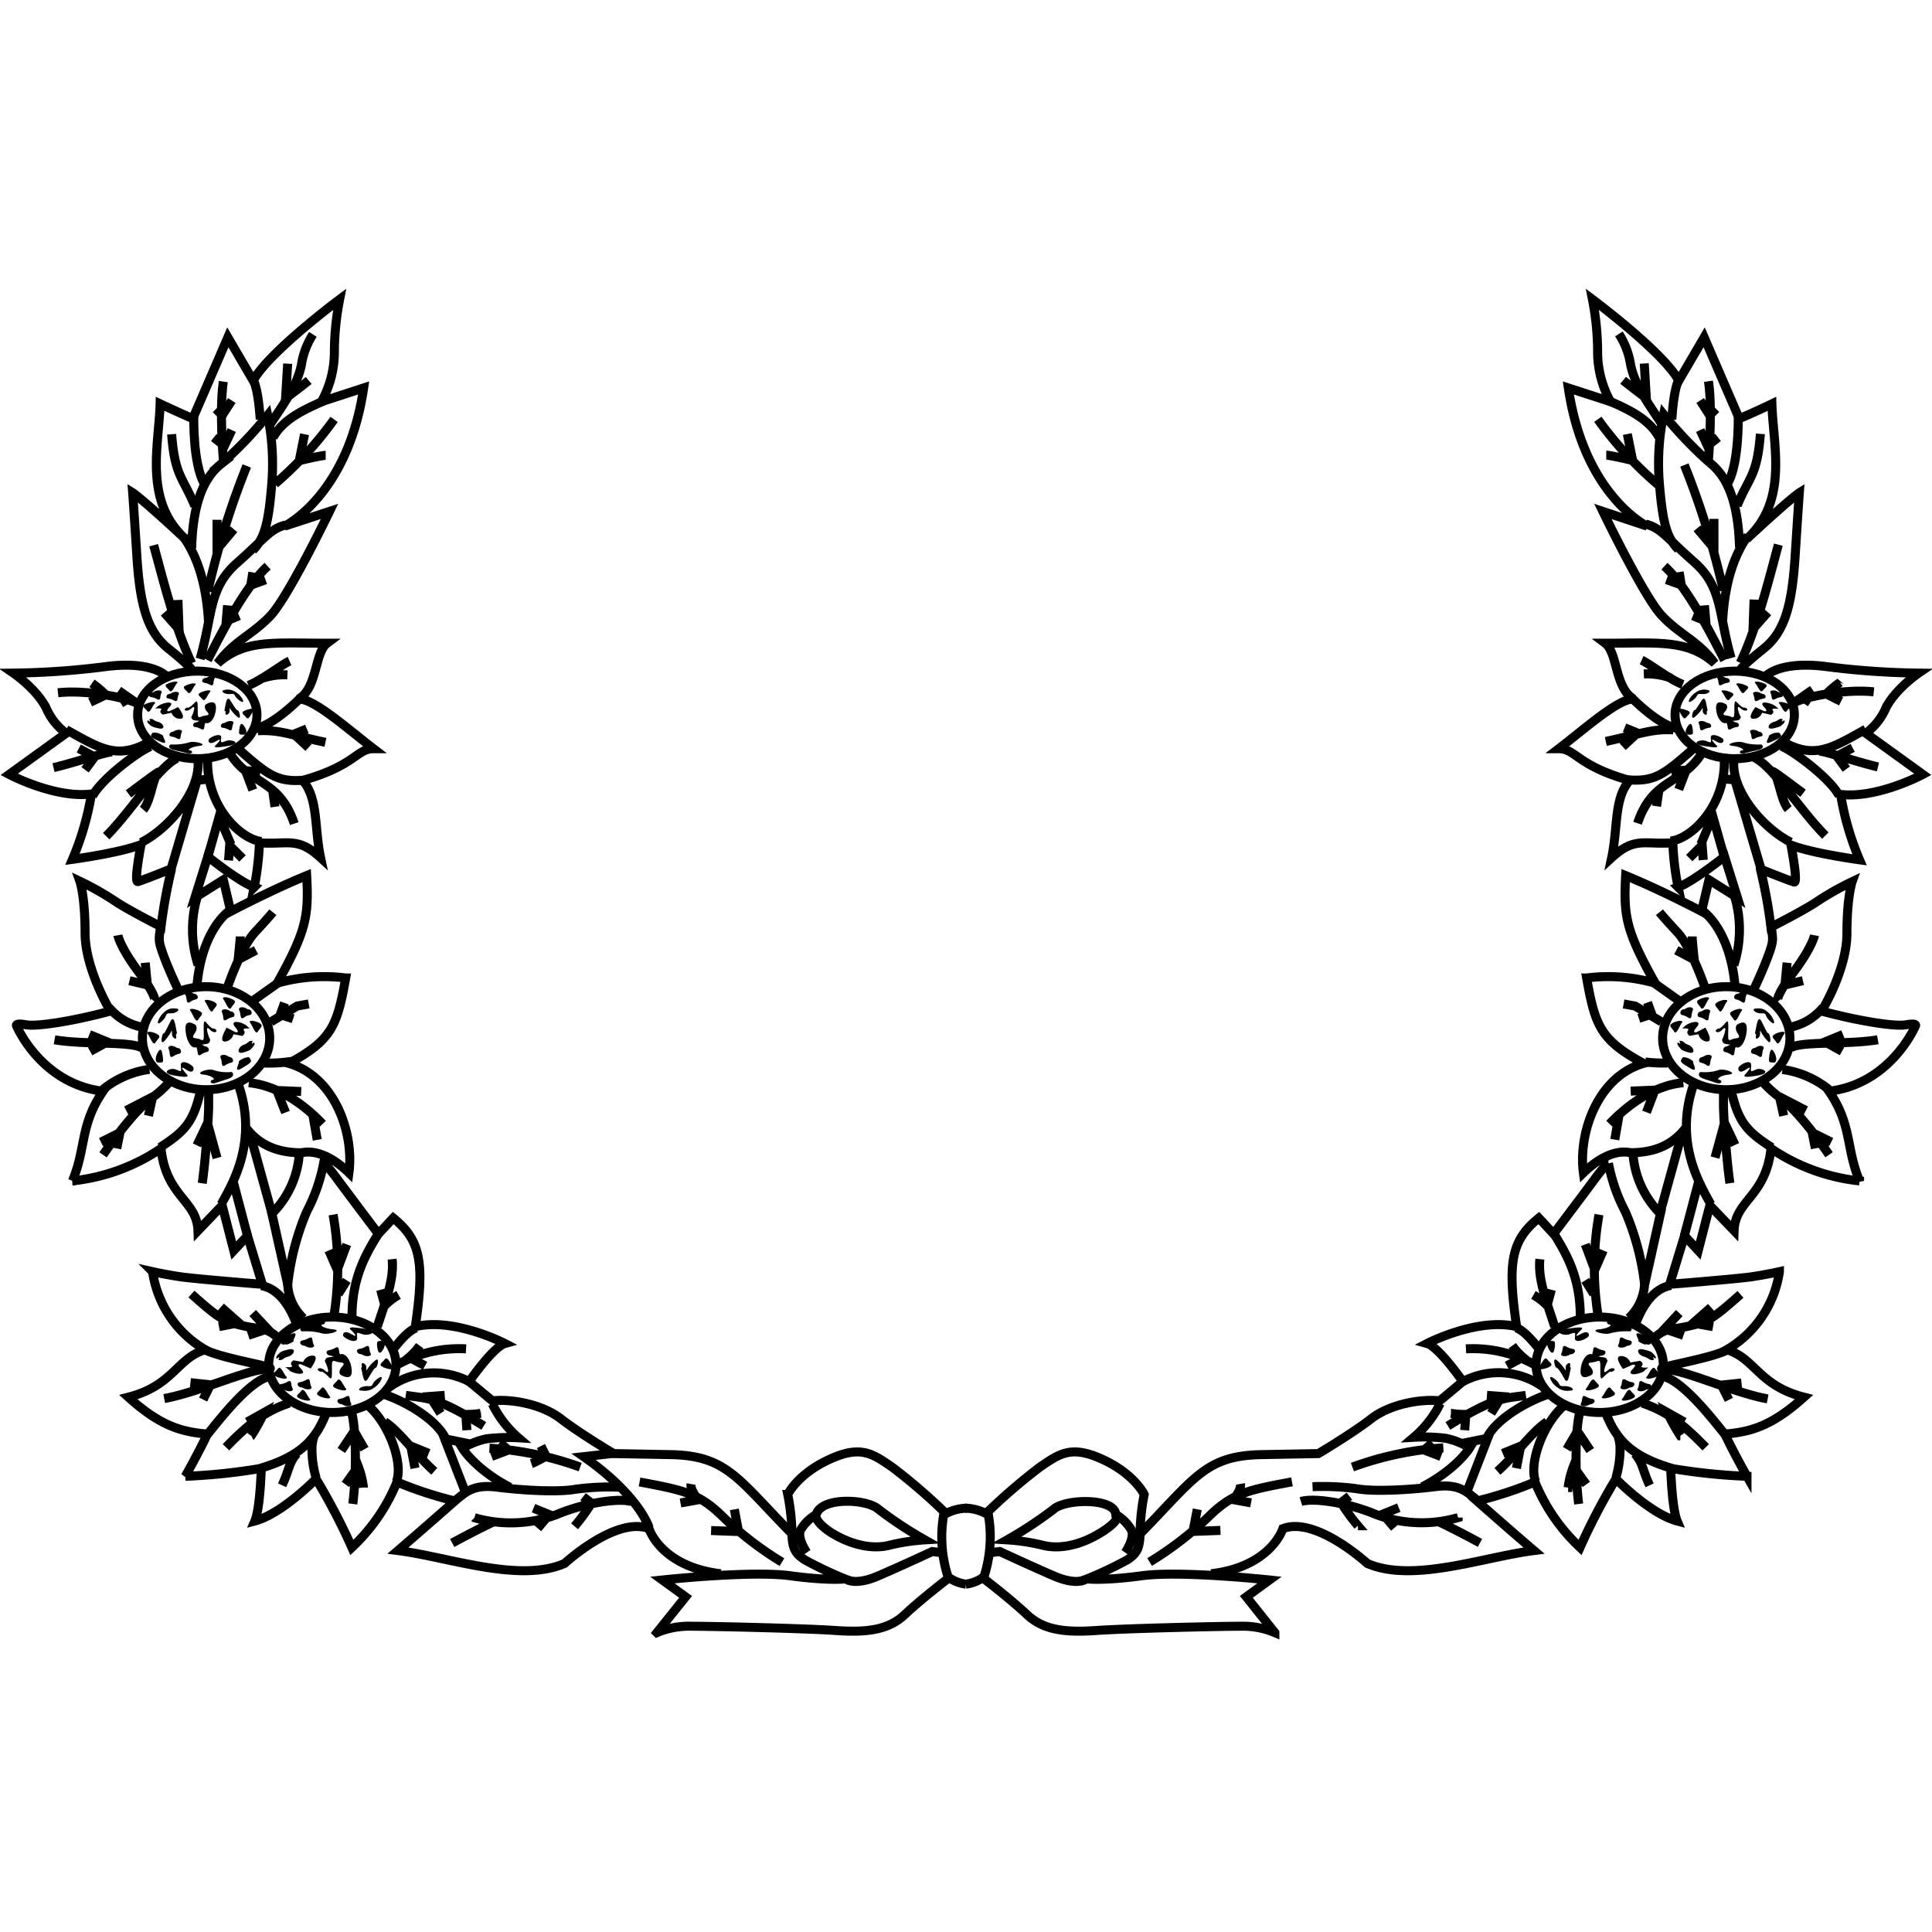 <svg xmlns="http://www.w3.org/2000/svg" width="300" height="300"><path d="M30.64 104.21c5.12 0 9.26 3 9.26 6.79s-4.14 6.81-9.26 6.81-9.27-3-9.27-6.81 4.14-6.79 9.27-6.79z" fill="none" stroke="#000" stroke-width="1.4"/><path d="M24.61 109.6c.94-.61 2.63-.78 1.75.14s0 .67 0 .67l1.31-.61s1.42 1.81.32 1.81a1.39 1.39 0 01-1.36-.93l-1.36.28s-.6-.33-.27-.71-.93-.23-.93-.23l.54-.42M26.54 107.68c.49-.38 1.48-.33 1.2.17s0 1.3-.71.92-1-.22-1.14-.44.05-.54.44-.59M32.11 105.23c.49-.39 1.47-.33 1.2.15s0 1.32-.71.94-1-.22-1.15-.45.06-.55.44-.6M23.86 107.46c.5-.39 1.48-.33 1.2.16s0 1.31-.7.93-1-.22-1.15-.43.05-.55.44-.6M35 112.21c.49-.38 1.48-.33 1.21.17s0 1.31-.72.92-1-.21-1.14-.42 0-.56.44-.61M30.69 112.1c.5-.38 1.48-.33 1.2.17s0 1.3-.7.92-1-.22-1.15-.44.05-.54.43-.59M27 113.57c.5-.38 1.49-.33 1.21.17s0 1.31-.71.93-1-.23-1.14-.43.05-.55.43-.61M28.89 106.43c1-.44 1.75-.39 1.42-.06s-.77 1.64-1.15 1.15-1-.77-.27-1.09M31.19 107.52c1-.45 1.74-.39 1.41-.06s-.76 1.64-1.15 1.14-1-.75-.26-1.08M38 110.35c1-.42 1.74-.38 1.41-.06s-.76 1.65-1.15 1.15-1-.76-.26-1.09M26.05 106.15c1-.43 1.75-.38 1.42-.05s-.76 1.63-1.14 1.14-1-.76-.28-1.09M22.6 109.32c1-.43 1.75-.39 1.41-.06s-.76 1.64-1.14 1.15-1-.76-.27-1.09"/><path d="M29.32 109.87c1-.55 1.32-1.69 1.37-.27s-.11 2 .54 1.69 1.58-.06.93-.77-.21-1.14-.21-1.14 1.58-1 1.58.49-.93 2.78-1.69 2.34-1.75-.17-2-.55-.11-.26.11-.86.43-1.42-.27-.77-1.48.16-.61-.16M23.43 111.62c.43 0 .33.26 1.15.48s1.25 1.26.05 1-1.15-.39-1.48-.65-.43-.77 0-.49-.16-.38.16-.32M26.59 115.6a8.25 8.25 0 002.79-.33c.87-.28 3.05.37 1.58.55s-1.91.7-1.47.7.64.71-.6.39-1-.22-2-.49-.55-.82-.34-.82M32.44 114.77c.55-.53 2-1 1.91-.2s-.11.81.76.48 2.57.39.38.77-2.34.21-2-.11 1.25-1.32.05-.61-1.26-.16-1.09-.31M34.84 110.29c.22-.86.33-2.44.93-1.52s.92 1.52 1.14 1.52.65 1.59 0 1.06a5.71 5.71 0 01-1.15-1.27c-.32-.38.17.49-.38.82s-.33-.38-.33-.38M34.9 107.13a2.21 2.21 0 011.85.44c.87.54 1.53 2 .44 1.2s-.44-1.09-1.42-1-1.59-.49-1-.6M37.13 113.52c.09-.86.22-1.48.71-.87s.6 1.43 0 1.43-.76 0-.71-.56M24.41 113.79c.65.23 1 .43.93.56s.93 1.42-.33.87-1.69-.78-1.53-1.1.22-.43.72-.33"/><path d="M51.6 204.51c5.46 0 9.89 3.31 9.89 7.41s-4.43 7.41-9.89 7.41-9.88-3.32-9.88-7.41 4.42-7.41 9.88-7.41z" fill="none" stroke="#000" stroke-width="1.4"/><path d="M44.88 212.8c1 .65 2.89.81 1.91-.2s0-.73 0-.73l1.45.63s1.52-2 .32-2a1.55 1.55 0 00-1.48 1l-1.49-.27s-.66.36-.29.78-1 .26-1 .26l.61.46M47 215.48c.55.4 1.63.33 1.32-.2s0-1.45-.8-1-1.07.26-1.25.49.07.61.49.66M53.18 218.09c.55.41 1.63.33 1.32-.21s0-1.44-.8-1-1.07.26-1.25.49.07.61.49.66M44.11 215.77c.54.42 1.62.33 1.31-.2s0-1.45-.8-1-1.07.26-1.25.5.07.6.5.65M56.22 210.32c.55.42 1.63.33 1.32-.2s0-1.45-.8-1-1.07.24-1.25.49.07.61.49.66M51.5 210.52c.54.41 1.62.34 1.31-.2s0-1.44-.8-1-1.07.27-1.25.51.07.61.5.67M47.4 209c.54.41 1.62.33 1.31-.21s0-1.44-.79-1-1.08.26-1.25.51.07.59.49.65M49.63 216.82c1.12.45 1.92.39 1.56 0s-.87-1.8-1.28-1.25-1.13.87-.28 1.21M52.12 215.57c1.13.47 1.92.4 1.56 0s-.87-1.79-1.28-1.24-1.12.87-.28 1.22M59.49 212.3c1.12.47 1.92.39 1.56 0s-.88-1.79-1.29-1.24-1.12.86-.27 1.2M46.53 217.18c1.12.45 1.91.38 1.55 0s-.87-1.79-1.28-1.24-1.12.87-.27 1.21M42.89 213.76c1.12.46 1.93.39 1.56 0s-.87-1.79-1.28-1.24-1.12.87-.28 1.21"/><path d="M50.05 213c1.08.58 1.46 1.85 1.49.28s-.15-2.18.57-1.89 1.73 0 1 .83-.22 1.26-.22 1.26 1.76 1.11 1.73-.56-1.07-3.06-1.9-2.56-1.91.22-2.14.65-.12.3.13.95.5 1.55-.28.84-1.62-.14-.65.2M43.54 211.2c.48-.07.36-.3 1.25-.56s1.35-1.4 0-1.09-1.25.45-1.6.76-.46.85 0 .53-.17.43.19.36M46.94 206.74a9.1 9.1 0 013.06.31c1 .28 3.35-.47 1.72-.63s-2.11-.74-1.63-.75.71-.8-.66-.41-1.13.25-2.15.57-.58.92-.34.91M53.36 207.53c.61.6 2.17 1.11 2.1.2s-.14-.89.83-.55 2.8-.47.39-.84-2.57-.21-2.21.15 1.4 1.42.07.66-1.37.21-1.19.38M56.08 212.43c.26 1 .4 2.72 1.05 1.66s1-1.7 1.22-1.7.68-1.77-.07-1.15a6.05 6.05 0 00-1.28 1.41c-.35.44.17-.54-.44-.9s-.35.45-.35.45M56.2 215.93a2.49 2.49 0 002-.52c.94-.62 1.63-2.2.45-1.34s-.45 1.21-1.53 1.17-1.73.57-1.13.69M58.53 208.83c.11.94.27 1.63.8.95s.62-1.58 0-1.57-.84 0-.77.62M44.58 208.78c.72-.27 1.13-.5 1-.62s1-1.58-.38-1-1.84.88-1.65 1.23.24.47.78.35"/><path d="M32 153.21c5.46 0 9.88 3.59 9.88 8s-4.42 8-9.88 8-9.89-3.6-9.89-8 4.38-8 9.89-8z" fill="none" stroke="#000" stroke-width="1.4"/><path d="M38.27 159.23c-1-.69-2.65-.84-1.75.25s0 .78 0 .78l-1.33-.69s-1.35 2.19-.27 2.16a1.46 1.46 0 001.33-1.14l1.38.27s.59-.39.25-.85.92-.29.92-.29l-.56-.49M35.69 157c-.51-.44-1.49-.34-1.2.24s0 1.55.74 1.07 1-.27 1.14-.55-.08-.65-.46-.7M30 154.26c-.51-.45-1.49-.35-1.2.23s.05 1.56.74 1.08 1-.3 1.13-.56-.07-.65-.46-.7M38.36 156.68c-.51-.44-1.49-.34-1.2.23s.05 1.56.74 1.08 1-.28 1.14-.55a.53.53 0 00-.46-.71M27.39 162.67c-.51-.42-1.49-.35-1.2.23s0 1.58.75 1.1 1-.29 1.13-.55a.52.52 0 00-.46-.71M31.7 162.42c-.51-.44-1.49-.36-1.2.22s.05 1.58.74 1.1 1-.29 1.14-.56-.08-.64-.46-.7M35.46 164.06c-.5-.42-1.48-.34-1.19.24s0 1.57.74 1.09 1-.29 1.13-.55-.07-.65-.46-.71M33.3 155.59c-1-.48-1.76-.39-1.42 0s.82 1.95 1.18 1.34 1-.94.24-1.31M31 157c-1-.5-1.76-.41-1.42 0s.82 1.93 1.19 1.34 1-1 .23-1.31M24.38 160.55c-1-.48-1.76-.4-1.43 0s.83 1.95 1.19 1.34 1-.94.24-1.31M36.12 155.18c-1-.49-1.75-.4-1.42 0s.83 1.92 1.19 1.31 1-.93.23-1.3M40.28 158.84c-1-.48-1.76-.39-1.42 0s.82 1.95 1.18 1.34 1-.93.24-1.31"/><path d="M33 159.71c-1-.62-1.36-2-1.37-.29s.17 2.34-.49 2-1.59 0-.95-.89.18-1.37.18-1.37-1.63-1.19-1.57.63 1 3.3 1.78 2.75 1.73-.24 1.94-.71.1-.31-.14-1-.48-1.68.24-.92 1.48.15.6-.21M38.94 161.63c-.43.06-.32.33-1.13.62s-1.21 1.52 0 1.17 1.13-.5 1.45-.84.41-.91 0-.59.15-.45-.17-.38M35.91 166.46a6.87 6.87 0 01-2.79-.31c-.88-.3-3 .55-1.56.71s1.93.78 1.49.8-.62.87.62.44 1-.3 1.94-.65.52-1 .3-1M30 165.68c-.56-.65-2-1.19-1.92-.21s.15 1-.74.61-2.55.52-.36.91 2.36.2 2-.19-1.3-1.53-.08-.71 1.25-.22 1.08-.41M27.48 160.4c-.24-1.05-.41-2.92-1-1.81s-.87 1.87-1.09 1.87-.6 1.89.09 1.23a6.84 6.84 0 001.11-1.52c.31-.48-.15.59.41 1s.31-.46.31-.46M27.32 156.62a2 2 0 00-1.84.57c-.85.68-1.46 2.38-.4 1.44s.4-1.31 1.39-1.28 1.56-.63 1-.74M25.3 164.31c-.1-1-.26-1.76-.73-1S24 165 24.62 165s.76 0 .68-.66M38 164.26c-.65.27-1 .55-.91.67s-.87 1.73.36 1 1.67-1 1.49-1.35-.23-.52-.72-.36"/><path d="M269.36 104.21c-5.11 0-9.26 3-9.26 6.79s4.15 6.81 9.26 6.81 9.27-3 9.27-6.81-4.14-6.79-9.27-6.79z" fill="none" stroke="#000" stroke-width="1.4"/><path d="M275.64 109.6c-.94-.61-2.63-.78-1.75.14s0 .67 0 .67l-1.31-.61s-1.42 1.81-.32 1.81a1.39 1.39 0 001.36-.93l1.38.32s.6-.33.27-.71.93-.23.93-.23l-.54-.42M273.46 107.68c-.49-.38-1.47-.33-1.2.17s0 1.3.71.92 1-.22 1.15-.44-.06-.54-.44-.59M267.89 105.23c-.49-.39-1.47-.33-1.2.15s0 1.32.71.94 1-.22 1.15-.45-.06-.55-.44-.6M276.14 107.46c-.49-.39-1.48-.33-1.2.16s0 1.31.71.93 1-.22 1.14-.43-.05-.55-.44-.6M265 112.21c-.49-.38-1.48-.33-1.2.17s0 1.31.71.92 1-.21 1.15-.42-.06-.56-.44-.61M269.32 112.1c-.5-.38-1.48-.33-1.21.17s0 1.3.71.92 1-.22 1.15-.44-.05-.54-.43-.59M273 113.57c-.5-.38-1.48-.33-1.2.17s0 1.31.7.93 1-.23 1.15-.43-.06-.55-.43-.61M271.11 106.43c-1-.44-1.75-.39-1.41-.06s.76 1.64 1.14 1.15 1-.77.27-1.09M268.82 107.52c-1-.45-1.75-.39-1.42-.06s.77 1.64 1.15 1.14 1-.75.27-1.08M262.05 110.35c-1-.42-1.75-.38-1.42-.06s.76 1.65 1.15 1.15 1-.76.27-1.09M274 106.15c-1-.43-1.75-.38-1.43-.05s.77 1.63 1.15 1.14 1-.76.28-1.09M277.72 109.32c-1-.43-1.75-.39-1.43-.06s.77 1.64 1.15 1.15 1-.76.28-1.09"/><path d="M270.68 109.87c-1-.55-1.32-1.69-1.36-.27s.1 2-.55 1.69-1.58-.06-.93-.77.21-1.14.21-1.14-1.58-1-1.58.49.93 2.78 1.7 2.34 1.74-.17 2-.55.11-.26-.11-.86-.44-1.42.27-.77 1.48.16.61-.16M276.57 111.62c-.43 0-.32.26-1.14.48s-1.26 1.26-.06 1 1.15-.39 1.48-.65.43-.77 0-.49.17-.38-.16-.32M273.41 115.6a8.25 8.25 0 01-2.79-.33c-.87-.28-3.05.37-1.58.55s1.91.7 1.47.7-.64.71.6.39 1-.22 2-.49.54-.82.33-.82M267.57 114.77c-.56-.53-2-1-1.92-.2s.11.81-.76.48-2.56.39-.38.77 2.34.21 2-.11-1.25-1.32-.06-.61 1.26-.16 1.1-.31M265.16 110.29c-.22-.86-.32-2.44-.93-1.52s-.92 1.52-1.14 1.52-.66 1.59.05 1.06a5.71 5.71 0 001.15-1.27c.33-.38-.17.49.38.82s.33-.38.33-.38M265.1 107.13a2.21 2.21 0 00-1.85.44c-.87.54-1.53 2-.44 1.2s.44-1.09 1.42-1 1.59-.49 1-.6M262.87 113.52c-.08-.86-.22-1.48-.71-.87s-.6 1.43 0 1.43.77 0 .71-.56M275.59 113.79c-.65.23-1 .43-.93.56s-.92 1.42.33.87 1.7-.78 1.53-1.1-.22-.43-.71-.33"/><path d="M248.4 204.51c-5.46 0-9.88 3.31-9.88 7.41s4.42 7.41 9.88 7.41 9.88-3.32 9.88-7.41-4.42-7.41-9.88-7.41z" fill="none" stroke="#000" stroke-width="1.4"/><path d="M255.37 212.87c-1 .65-2.89.8-1.91-.21s0-.72 0-.72l-1.45.63s-1.52-2-.32-2a1.53 1.53 0 011.47 1l1.51-.27s.65.37.28.78 1 .26 1 .26l-.6.47M253 215.48c-.55.4-1.62.33-1.32-.2s0-1.45.8-1 1.07.26 1.25.49-.07.61-.49.66M246.82 218.09c-.55.41-1.63.33-1.32-.21s0-1.44.8-1 1.07.26 1.25.49-.07.61-.49.66M255.63 215.77c-.55.42-1.63.33-1.31-.2s0-1.45.79-1 1.07.26 1.24.5-.07.6-.48.65M243.78 210.32c-.55.42-1.62.33-1.32-.2s0-1.45.8-1 1.08.24 1.25.49-.07.61-.49.66M248.51 210.52c-.55.41-1.62.34-1.31-.2s0-1.44.79-1 1.07.27 1.25.51-.07.61-.49.67M252.61 209c-.55.41-1.63.33-1.31-.21s0-1.44.79-1 1.07.26 1.24.51-.07.59-.48.65M250.37 216.82c-1.12.45-1.92.39-1.55 0s.87-1.8 1.28-1.25 1.12.87.27 1.21M247.88 215.57c-1.12.47-1.93.4-1.56 0s.87-1.79 1.28-1.24 1.13.87.28 1.22M240.51 212.3c-1.12.47-1.92.39-1.55 0s.87-1.79 1.28-1.24 1.12.86.27 1.2M253.48 217.18c-1.12.45-1.92.38-1.56 0s.87-1.79 1.28-1.24 1.12.87.28 1.21M257.27 213.76c-1.13.46-1.92.39-1.56 0s.87-1.79 1.28-1.24 1.12.87.28 1.21"/><path d="M250 213c-1.08.58-1.46 1.85-1.5.28s.16-2.18-.56-1.89-1.74 0-1 .83.22 1.26.22 1.26-1.76 1.11-1.73-.56 1.07-3.06 1.9-2.56 1.92.22 2.15.65.11.3-.14.95-.5 1.55.29.84 1.61-.14.65.2M256.46 211.2c-.48-.07-.35-.3-1.25-.56s-1.35-1.4 0-1.09 1.25.45 1.6.76.46.85.05.53.17.43-.19.36M253.07 206.74a9.16 9.16 0 00-3.07.31c-.95.28-3.34-.47-1.72-.63s2.11-.74 1.63-.75-.7-.8.67-.41 1.12.25 2.14.57.59.92.35.91M246.65 207.53c-.62.6-2.18 1.11-2.1.2s.13-.89-.84-.55-2.8-.47-.4-.84 2.58-.21 2.22.15-1.41 1.42-.08.66 1.37.21 1.2.38M243.92 212.43c-.25 1-.4 2.72-1 1.66s-1-1.7-1.23-1.7-.69-1.77.08-1.15a6 6 0 011.23 1.41c.35.44-.17-.54.43-.9s.35.45.35.45M243.8 215.93a2.46 2.46 0 01-2-.52c-.95-.62-1.64-2.2-.46-1.34s.46 1.21 1.54 1.17 1.73.57 1.12.69M241.47 208.83c-.1.94-.27 1.63-.79.95s-.63-1.58 0-1.57.83 0 .76.62M255.42 208.78c-.71-.27-1.13-.5-1-.62s-1-1.58.38-1 1.84.88 1.65 1.23-.24.47-.78.35"/><path d="M268.05 153.21c-5.45 0-9.88 3.59-9.88 8s4.43 8 9.88 8 9.89-3.6 9.89-8-4.42-8-9.89-8z" fill="none" stroke="#000" stroke-width="1.4"/><path d="M261.73 159.23c1-.69 2.66-.84 1.74.25s0 .78 0 .78l1.34-.69s1.35 2.19.26 2.16a1.46 1.46 0 01-1.34-1.14l-1.37.27s-.59-.39-.25-.85-.91-.29-.91-.29l.55-.49M264.31 157c.51-.44 1.49-.34 1.2.24s0 1.55-.74 1.07-1-.27-1.13-.55.07-.65.46-.7M270 154.26c.5-.45 1.48-.35 1.19.23s-.05 1.56-.74 1.08-1-.3-1.13-.56.07-.65.46-.7M261.65 156.68c.5-.44 1.48-.34 1.19.23s0 1.56-.74 1.08-1-.28-1.13-.55a.52.52 0 01.46-.71M272.62 162.67c.5-.42 1.48-.35 1.19.23s0 1.58-.74 1.1-1-.29-1.13-.55.07-.65.45-.71M268.31 162.42c.5-.44 1.48-.36 1.19.22s0 1.58-.74 1.1-1-.29-1.13-.56.07-.64.46-.7M264.54 164.06c.51-.42 1.49-.34 1.2.24s-.05 1.57-.75 1.09-1-.29-1.13-.55a.53.53 0 01.46-.71M266.71 155.59c1-.48 1.76-.39 1.41 0s-.81 1.95-1.18 1.34-1-.94-.23-1.31M269 157c1-.5 1.76-.41 1.42 0s-.82 1.93-1.18 1.34-1-1-.24-1.31M275.63 160.55c1-.48 1.75-.4 1.42 0s-.82 1.95-1.19 1.34-1-.94-.23-1.31M263.88 155.18c1-.49 1.76-.4 1.42 0s-.82 1.92-1.19 1.31-1-.93-.23-1.3M259.72 158.84c1-.48 1.77-.39 1.43 0s-.83 1.95-1.19 1.34-1-.93-.24-1.31"/><path d="M267 159.71c1-.62 1.37-2 1.37-.29s-.17 2.34.49 2 1.59 0 1-.89-.18-1.37-.18-1.37 1.61-1.19 1.56.63-1 3.3-1.77 2.75-1.74-.24-1.95-.71-.1-.31.14-1 .48-1.68-.24-.92-1.49.15-.6-.21M261.06 161.63c.44.06.32.33 1.13.62s1.22 1.52 0 1.17-1.13-.5-1.45-.84-.41-.91 0-.59-.15-.45.17-.38M264.09 166.46a6.85 6.85 0 002.79-.31c.88-.3 3.05.55 1.57.71s-1.94.78-1.5.8.63.87-.62.44-1-.3-1.94-.65-.52-1-.3-1M270 165.68c.57-.65 2-1.19 1.92-.21s-.14 1 .74.61 2.56.52.36.91-2.36.2-2-.19 1.29-1.53.07-.71-1.25-.22-1.08-.41M272.52 160.4c.24-1.05.41-2.92 1-1.81s.86 1.87 1.08 1.87.6 1.89-.08 1.23a6.43 6.43 0 01-1.1-1.52c-.31-.48.15.59-.41 1s-.32-.46-.32-.46M272.69 156.62a2 2 0 011.84.57c.85.68 1.45 2.38.39 1.44s-.4-1.31-1.39-1.28-1.56-.63-1-.74M274.7 164.31c.1-1 .27-1.76.74-1s.55 1.71-.05 1.68-.77 0-.69-.66M262 164.26c.65.27 1 .55.91.67s.88 1.73-.36 1-1.67-1-1.49-1.35.23-.52.72-.36"/><path d="M150.16 234.19a7.39 7.39 0 00-3.27.83 89.53 89.53 0 00-8.36-7.21c-3.11-2.13-4.91-3.44-9.82-1.16s-6.39 5.41-6.39 5.41a33.49 33.49 0 01.65 5.74c0 2.62.5 3.43 2 4.42a60.62 60.62 0 006.22 2.95s-2.45.33-8.51-.49-19.83.66-19.83.66l3.61 2.62-4.46 5.56a12.71 12.71 0 015.24-1c3.28 0 17.7.33 22.45.66s8.19 0 10.81-2.47 6.88-5.72 6.88-5.72a6.08 6.08 0 002.62 1" fill="none" stroke="#000" stroke-width="1.4"/><path d="M143.61 239.11a62.87 62.87 0 01-7.2-4.75c-1.81-1.64-8.9-1.94-9.67.82 0 0-.54.9 2.29 2.79 3.44 2.12 6.72 2.61 9.18 1.95a31.38 31.38 0 015.4-.81z" fill="none" stroke="#000" stroke-width="1.4"/><path d="M126.74 235.18a6.56 6.56 0 00-2.46 2.46c-.49 1.31 1 3.44 1 3.44M131.33 245.17s1.31 1.15 5.08-.48 8.35-3.77 8.35-3.77l1.31.16M147.21 244.84a20.1 20.1 0 01-.64-9.82M149.84 234.19a7.39 7.39 0 013.27.83 91 91 0 018.36-7.21c3.11-2.13 4.91-3.44 9.82-1.16s6.38 5.41 6.38 5.41a34 34 0 00-.64 5.74c0 2.62-.49 3.43-2 4.42a60.52 60.52 0 01-6.23 2.95s2.46.33 8.52-.49 19.81.66 19.81.66l-3.6 2.62 4.43 5.56a12.73 12.73 0 00-5.25-1c-3.27 0-17.68.33-22.44.66s-8.19 0-10.81-2.47-6.88-5.72-6.88-5.72a6 6 0 01-2.62 1" fill="none" stroke="#000" stroke-width="1.4"/><path d="M156.39 239.11a62.74 62.74 0 007.21-4.75c1.8-1.64 9.5-1.81 9.66.82 0 0 1.15.65-2.29 2.79s-6.72 2.61-9.17 1.95a31.57 31.57 0 00-5.41-.81z" fill="none" stroke="#000" stroke-width="1.4"/><path d="M173.26 235.18a6.56 6.56 0 012.46 2.46c.49 1.31-1 3.44-1 3.44M168.68 245.17s-1.32 1.15-5.08-.48-8.36-3.77-8.36-3.77l-1.3.16M152.79 244.84a20.17 20.17 0 00.65-9.82M122.81 238c-8.36-8.51-10-12-18.84-12.13l-8.68-.16s-5.24-3.11-8.2-5.4-7.69-3.11-10.64-2.79l-3.6-3s3.76-5.4 5.56-5.9c0 0-7.85-4.08-13.92-2.62 1.47-10 .82-13.43-3.43-16.87l-2.3 2.47s-4.58-6.07-6.39-8.52-2.12-2.45-2.12-2.45a26.72 26.72 0 01-2.63 7.52 39.9 39.9 0 00-2.94 11.31l-2.46-11a14.56 14.56 0 004.26-9.34s3.11-1.47 7.7 3c.82-6.06-2.13-14.9-9.34-17 6.71-3.61 7.53-5.89 8.84-13.26a26.64 26.64 0 00-10.64.81c4.58-8.2 4.91-10.48 4.58-16.71-5.57 2.28-11.79 5.56-11.79 5.56l-1.15-4.9-4.42 2.77 2-6.38s4.91 3.93 7.21 4.75a42 42 0 00.81-6.89c4.43.33 5.9-1 9.5 2.31-1-4.75-.33-9.18-2.78-12 8.19-2.3 8.36-4.92 11-4.92-3.93-3-9.33-7.86-11.63-7.7 2.95-1.79 2.46-7.2 4.43-8.68-8.19 0-12.78-.64-17 3.11 2.46-3.42 5.4-4.42 8.19-7.37s9.18-16.21 9.18-16.21l-6.99 2.29S54 77 56.47 60.24l-6.55 2.13a16 16 0 002-7.36 43.86 43.86 0 01.82-8.53s-11 8.19-13.43 12.62l-3.93-6.72L29.93 65s-1.93-.82-5.07-2.3c-.16 6.38-2.62 15.07 3.93 21-6.88-6.39-8.19-7.2-8.19-7.2s.16 2.11.65 9.82 1.64 11.79 4.91 14.41 3.61 3.27 3.61 3.27" fill="none" stroke="#000" stroke-width="1.4"/><path d="M25.83 105s-2.13-2.46-9.5-1.48a123.57 123.57 0 01-14.25 1s3.6 2.46 5.08 5.41a9.68 9.68 0 003.11 3.93l-8.85 6.39s7.05 3.75 12.78 3.04a44.06 44.06 0 01-2.95 10.15s7.37-1 10.65-2.29c0 0-1.15 5.9-.49 5.74s5.24-2 5.24-2a79.69 79.69 0 00-1.64 9s-5.24-2.63-7.37-4.11a45.05 45.05 0 00-5.24-2.94s.81 2.29.81 8S17.15 157 17.15 157c-5.41 1.47-11.31 2.45-13.1 2.13s-1.48.16-1.48.16 3.77 9 13.43 10.16c-3.6 5.23-2.62 8.84-4.75 13.92A30.19 30.19 0 0025 178.34c.82 7.53 5.57 8 5.74 12.76l3.76-3.92 1.8 7 2.13-2.29 2.3 7.54s-10.33-.83-12.62-1.16-4.42-.81-4.42-.81a16.81 16.81 0 008.18 12.12c-4.42 1.31-4.91 5.56-11.94 7.37 4.9 4.42 8.18 5.4 12.28 5.73-1.48 3.11-3.44 6.56-3.44 6.56a91.59 91.59 0 0011.8-1.24s-.16 6.21-1 8.18c4.26-1.14 9.5-6.54 9.5-6.54a97.82 97.82 0 015.57 10.65 28.76 28.76 0 007-10.17 59 59 0 009 2.95s-5.41 4.76-8.84 7.7c7.85 1 18.83 5.08 25.87 2 0 0 8-7.37 13.11-5.4 0 0 1.8 5.9 11.14 7m-11.14-7.18s-1.47-4.93-10.15-11l4.43-.49m4.25 4.42c7.05 1.31 9.34 1.81 13.11 5.57a53.25 53.25 0 009 6.88m-11-4.91l4.26.16-.65-3.44m-8.36-1l2.79-.5s-1.32-1.47-1.15-2.44m-37.09 9.16c4.26-2.3 6.39-3.27 6.39-3.27m-2.94-.66a20.3 20.3 0 0012.77-.49c4.25-1.8 9.67-2.63 11.63-2M89.22 237a30.59 30.59 0 002.63-3.59l-1.31-1m-7.05 4.9l1.81-2.12-2.46-1m-12-1.31c1.47-1.14 2.62-2.44 6.39-1.95s9.5.81 12.12.32a39.53 39.53 0 016.88-.32m-24.08.48l-3.11-8 4.09.83m6.07 6.72c-5.41-2.8-7.38-6.06-7.38-6.06a11.63 11.63 0 013.77-1.49 28.2 28.2 0 014.91-.15 16.49 16.49 0 01-4.05-5.26m-.45 6.87a50.72 50.72 0 0114.09 2.94m-13.77-1.65l2.63-1-1.36-1.16m4.92 3.28c.49-.17 2.29-1.15 2.29-1.15l-.8-1.59m-23.75-9a11.88 11.88 0 0112.62-1m-11.65-5.24c1.3-1.64 2.45-2.78 3.43-3.11m-5.73-14.91c-1.64 2.78-4.26 6.55-4.26 13.1m-10-5.39a7.83 7.83 0 002.46 5.72m-6.56-5.08c2 .33 3.94 2 5.41 5.75m-13.75 17.35c2-2.47 6.55-8.36 9.66-9M40.41 228c6.06-1.8 8.52-4.27 10.16-8.36m-1.48 9.83c-.49-1.47-1-4.91-.32-6.39m12.77 7c1.15-2.78-1.14-9.17-4.58-12m12.12 5.07c-1.8-3.26-7-5.89-9.67-6.7m-7.53-12.29a47.49 47.49 0 00-.16-15.55m-.66 5.56l1.31 3 1.48-3.94m0 5.58l-1.32 2.12m6.06 5.07c1.32-4.08 2.63-7.37 2.3-10.48m1 5.56a9.57 9.57 0 00-2.13 1.64l-.65-2.45m2.61 11.63a19.68 19.68 0 0110.65-2.45m-7.2-.5a9.6 9.6 0 01-1.64 1.8l2.47 1.33m-3 4.59c3.28.5 4.75.17 12.12 4.75m-6.06-4.75l-2.3.17 1.65 2.62m6.22 0a13 13 0 01-2.3.17l.17 2.45" fill="none" stroke="#000" stroke-width="1.4"/><path d="M59.74 220.76c2.46 1.64 4.91 5.25 7.7 7.7m-3-.48l-.66-3.44 2.79 1.14m-11.79 7.85c.49-3.76.65-10.8-.17-14.24m2 5.74l-1.61-2.8-2 3m3.44 5.75a13.67 13.67 0 00-.81-3.28l-2 2.79m-9.83.14c1.15-2.45 1-3.43 2.29-4.9m-11-1c4.09-4.25 6.55-5.73 9.83-6.87m-5.9 5.08a29.17 29.17 0 002-3.61l-2.63 1.47m-12.89-3.63c5.41-1 12.62-4.42 15.89-4.59 3.06-.15-6.88-1.49-9.82-3.11m-2 5.23l3.11.33-1.14 2.29m-1.81-16.38c4.42 3.94 5.08 4.25 8 4.92s3.6.17 5.57 2m-9-4.91l2.78 2.45-3.08.6m5.24-2.11l2.3 2.46-3 1M34.35 187c1.8-3.27 5.9-10 2.46-19.16M46.8 179c-3.11 0-6.23-.83-8.52-3.78m3.93 13.12l-3.44-12.46m-.33 16.05l-2.29-8.68m8.36-18.34a22 22 0 01-3.44.16m2.13-12.46l-3.94 2.79M36 141.15c-2 1.31-4.76 4.92-5.41 11.79m.17-14.09a17.83 17.83 0 000 11M25 143.44c-.33 2.47-.49 2.47.33 4.75s2.29 5.4 2.29 5.4m-10.47 3.11a8.75 8.75 0 004.92 2.79M16 169.16a14.58 14.58 0 017.21-3.11m1.63 12.12c4.1-2.62 5.25-4.09 6.39-9.17m10.82-10.32l4.09-2.46 1.8-.33m-12.61-2.61s2.13-6.23 4.26-8.52 2.78-3.11 2.78-3.11m-5.07 3.76c0 .66-.33 3.61-.33 3.61l2.78-1.47m-15.72 8s.49-.64-2.46-4.57-3.27-5.75-3.27-5.75m4.25 4.26l.33 3.45-2.78-.66m-11.63 9.18c4.74.82 12.12.17 13.6 1.31m-8.2-2.12l2.79 1.14-2.66 1.47m2 16.06c2.62-3.77 5.24-7 7.38-8.69a18.19 18.19 0 002.78-2.45m-10.48 9.17l2.94-1.47-.49 2.45m1.47-5.89l4.1-2.12-.65 2.94m8.35 10.48c.49-3.27 1-10.31 1-12v-2.3m6.23-1.31c3.77.33 7.86 2.62 11.46 6.4m-.83 2.47l-.66-3.77m-4.26-.48L43 169.33l3.77.16M33.7 179.81l-1.48-5.4-1.64 3.44m13.6-22.12l-.66 1.81 2 .65m-4.92-27.53c-3.27-.32-8.68-5.55-8.35-12.94m0 15.41l2.13-7.54m-7.86 9.5l4.09-13.93 1.64-.16m-10.35 9.83c4.26-2.13 9.17-7.86 8.85-12.61m-16.39 5.4c1.48-2.78 7.21-7 9-7.7m-13.09-2.62c5.41 3 8 4.75 13.11 1.8m23.42-6.87s-4.26 4.42-7.21 4.91m7.7 8c-4.09.33-5.57-.65-10.16-4.74m-1.64 17.2l.17-2.3 2 2m-1.79-2.14l-1.65-3.92m1.65-10c2.94 4.57 7.53 3.76 9.82 10.65M42.38 123l.32 2.28m-3.44-2.61l-1.14-3 2.29.17m-23.92 10c3.93-3.93 8-10.64 11-12.11m-5.24 8c1.15-1.31 1.47-4.91 2.29-5.73s-4.58 3.27-4.58 3.27M8.31 119.2c3.43-.82 8.18-2.46 9.16-2.46m-4.26 2.79l1.49-2-2.47-1.3M9 107.57c4.59-.5 10.81.83 12.28 1.64m-7-3.11a15 15 0 012.13 1.8L14 109.05m4.42-1.81l1.64 1.14-1.31.83m19.82-2.78c2.13-.83 5.24-3.28 6.39-3.78m-4.59 2.8a11 11 0 014.26-.66m-4.59 8.68c3.44-.17 5.08.65 10.49 1.8m-2.63.82L45.65 114l2-.82m-16.58-10.86c2-7 1.31-11 5.74-14.91s5.07-5.23 7.53-5.89m-15.88 1.8c2.12 3 3.59 7.21 3.92 13.27m-2.62-11.46c.16-6.06 1.47-10.65 4.59-13.1a61.65 61.65 0 007.21-7.55 38 38 0 01.64 10.65c-.48 5.74-1 8.36-2.94 10.32m-7 6.39a129.54 129.54 0 016.06-19.49m-4.62 8.36v4.58l2.61-3.11m-4.09 20.32c2.46-4.75 5.9-11.47 9.34-14.58m-4.43 7.69l-2 .82.2-2.43" fill="none" stroke="#000" stroke-width="1.4"/><path fill="none" stroke="#000" stroke-width="1.4" d="M41.23 90.03l-2.29.83.32-1.97M29.76 103c-2.45-5.25-4.09-11.62-5.9-18.34"/><path fill="none" stroke="#000" stroke-width="1.4" d="M27.63 93.16l.17 4.57-2.3-2.61M30.25 78.57c-1.79-4.42-3.11-4.58-3.6-11.14M30.09 64.65s-.17 7.35 1.64 10.48M39.1 58.58c.82 1.16 1.15 4.26 1.31 6.56M50.4 62.19c-2.94 1.32-6.39 2.79-8 5.74M34.68 71.37s-.66-7.7 0-12.12"/><path fill="none" stroke="#000" stroke-width="1.4" d="M35.99 62.19l-1.48 2.29-.98-.97M35.99 66.78l-1.15 2.45-1.64-1.3M41.88 66c1.81-2.78 4.26-6 4.92-9.34a12.2 12.2 0 011.79-4.74M42.7 75.13a56.9 56.9 0 009.18-10"/><path d="M50.57 70.71c-.66 0-4.1.82-4.1.82l.82-4.1M47.94 59.08c-1 .83-3.6 2.78-3.6 2.78l.33-5.39M177.2 238c8.35-8.51 10-12 18.83-12.13l8.69-.16s5.24-3.11 8.19-5.4 7.69-3.11 10.64-2.79l3.6-3s-3.76-5.4-5.56-5.9c0 0 7.86-4.08 13.91-2.62-1.47-10-.81-13.43 3.45-16.87l2.29 2.47s4.58-6.07 6.39-8.52 2.13-2.45 2.13-2.45a26.43 26.43 0 002.62 7.52 40.08 40.08 0 013 11.31l2.45-11a14.56 14.56 0 01-4.26-9.34s-3.11-1.47-7.7 3c-.82-6.06 2.13-14.9 9.34-17-6.71-3.61-7.53-5.89-8.84-13.26a26.69 26.69 0 0110.65.81c-4.59-8.2-4.92-10.48-4.59-16.71 5.57 2.28 11.79 5.56 11.79 5.56l1.15-4.9 4.42 2.77-2-6.38s-4.92 3.93-7.21 4.75a41.5 41.5 0 01-.82-6.89c-4.42.33-5.89-1-9.5 2.31 1-4.75.33-9.18 2.78-12-8.19-2.3-8.35-4.92-11-4.92 3.93-3 9.33-7.86 11.63-7.7-2.95-1.79-2.46-7.2-4.42-8.68 8.19 0 12.77-.64 17 3.11-2.46-3.42-5.4-4.42-8.19-7.37s-9.17-16.21-9.17-16.21l6.88 2.29S246 77 243.53 60.24l6.55 2.13a16 16 0 01-2-7.36 43.35 43.35 0 00-.81-8.53s11 8.19 13.42 12.62l3.93-6.72L270.07 65s2-.81 5.07-2.29c.17 6.38 2.63 15.07-3.93 21 6.88-6.39 8.19-7.2 8.19-7.2s-.16 2.11-.65 9.82-1.63 11.79-4.91 14.41-3.61 3.28-3.61 3.28" fill="none" stroke="#000" stroke-width="1.4"/><path d="M264 141.15c2 1.31 4.75 4.92 5.4 11.79m-.16-14.09a18 18 0 010 11m5.73-6.39c.33 2.47.49 2.47-.33 4.75s-2.29 5.4-2.29 5.4m10.49 3.11a8.79 8.79 0 01-4.92 2.79m6.06 9.67a14.58 14.58 0 00-7.21-3.11m-1.63 12.12c-4.1-2.62-5.25-4.09-6.4-9.17M258 158.68l-4.09-2.46-1.8-.33m12.61-2.61s-2.13-6.23-4.26-8.52-2.78-3.11-2.78-3.11m5.08 3.76c0 .66.32 3.61.32 3.61l-2.78-1.47m15.72 8s-.49-.64 2.46-4.57 3.28-5.75 3.28-5.75m-4.26 4.26l-.33 3.45 2.79-.66m11.63 9.17c-4.75.82-12.12.17-13.6 1.31m8.19-2.12l-2.79 1.14 2.63 1.47m-2 16.06c-2.62-3.77-5.24-7-7.37-8.69a18.07 18.07 0 01-2.79-2.45m10.49 9.17l-2.95-1.47.49 2.45m-1.47-5.89l-4.1-2.12.65 2.94m-8.35 10.48c-.49-3.27-1-10.31-1-12v-2.3m-6.23-1.31c-3.76.33-7.86 2.62-11.46 6.4m.81 2.44l.66-3.77m4.26-.48l1.31-3.44-3.76.16m13.1 10.32l1.47-5.4 1.64 3.44m-13.6-22.12l.66 1.81-2 .65m4.91-27.53c3.28-.32 8.68-5.55 8.35-12.94m0 15.41l-2.13-7.54m7.87 9.5l-4.1-13.93-1.64-.16m10.32 9.83c-4.26-2.13-9.17-7.86-8.84-12.61m16.38 5.4c-1.48-2.78-7.21-7-9-7.7m13.1-2.62c-5.4 3-8 4.75-13.1 1.8m-23.42-6.87s4.26 4.42 7.21 4.91m-7.71 8c4.1.33 5.57-.65 10.16-4.74m1.64 17.2l-.17-2.3-2 2m1.8-2.14l1.64-3.92m-1.64-10c-2.95 4.57-7.54 3.76-9.83 10.65m3.28-4.92l-.33 2.28m3.44-2.61l1.15-3-2.29.17m23.91 10c-3.93-3.93-8-10.64-11-12.11m5.25 8c-1.15-1.31-1.48-4.91-2.3-5.73s4.59 3.27 4.59 3.27m11.63-4.09c-3.44-.82-8.19-2.46-9.17-2.46m4.26 2.79l-1.48-2 2.46-1.3m3.28-8.69c-4.6-.5-10.82.83-12.29 1.64m7.05-3.11a15 15 0 00-2.13 1.8l2.29 1.15m-4.42-1.81l-1.64 1.14 1.3.83m-19.82-2.78c-2.13-.83-5.24-3.28-6.39-3.78m4.6 2.8a11 11 0 00-4.26-.66m4.58 8.68c-3.44-.17-5.08.65-10.48 1.8m2.62.82l2.29-2.13-2-.82m16.54-10.82c-2-7-1.31-11-5.74-14.91s-5.07-5.23-7.53-5.89m15.89 1.8c-2.13 3-3.6 7.21-3.93 13.27m2.62-11.46c-.16-6.06-1.47-10.65-4.58-13.1a61.65 61.65 0 01-7.21-7.55 38 38 0 00-.66 10.65c.49 5.74 1 8.36 2.95 10.32m7 6.39a129.54 129.54 0 00-6.06-19.49m4.59 8.36v4.58l-2.62-3.11" fill="none" stroke="#000" stroke-width="1.4"/><path d="M267.78 102.5c-2.46-4.75-5.89-11.47-9.33-14.58m4.42 7.69l2 .82-.2-2.43m-5.9-4l2.29.83-.32-2m9.5 14.09c2.46-5.25 4.1-11.62 5.9-18.34m-3.77 8.52l-.16 4.57 2.29-2.61m-4.75-16.55c1.8-4.42 3.11-4.58 3.6-11.14m-3.44-2.78s.17 7.38-1.64 10.48m-7.37-16.49c-.82 1.16-1.14 4.26-1.3 6.56m-10-3c3 1.32 6.39 2.79 8 5.74m7.69 3.44s.66-7.7 0-12.12M264 62.19l1.47 2.29 1-1m-2.47 3.3l1.14 2.45 1.64-1.3m-8.68-2c-1.8-2.78-4.26-6-4.91-9.34a12.18 12.18 0 00-1.81-4.74m5.9 23.26a56.82 56.82 0 01-9.17-10m1.31 5.57c.65 0 4.09.82 4.09.82l-.82-4.1m-.65-8.35c1 .83 3.6 2.78 3.6 2.78l-.32-5.39M274.17 105s2.13-2.46 9.51-1.48a123.46 123.46 0 0014.24 1s-3.6 2.46-5.08 5.41a9.68 9.68 0 01-3.11 3.93l8.85 6.39s-7 3.77-12.77 3.11a43.74 43.74 0 002.94 10.15s-7.37-1-10.65-2.29c0 0 1.15 5.9.5 5.74s-5.25-2-5.25-2a77.41 77.41 0 011.64 9s5.24-2.63 7.37-4.11a45.05 45.05 0 015.24-2.94s-.81 2.29-.81 8-3.93 12.09-3.93 12.09c5.4 1.47 11.3 2.45 13.1 2.13s1.47.16 1.47.16-3.77 9-13.43 10.16c3.6 5.23 2.62 8.84 4.75 13.92a30.19 30.19 0 01-13.75-5.03c-.82 7.53-5.57 8-5.73 12.76l-3.77-3.92-1.8 7-2.13-2.29-2.3 7.54s10.32-.83 12.62-1.16 4.42-.81 4.42-.81a16.8 16.8 0 01-8.19 12.12c4.42 1.31 4.92 5.56 12 7.37-4.91 4.42-8.19 5.4-12.29 5.73 1.48 3.11 3.44 6.56 3.44 6.56a91.77 91.77 0 01-11.84-1.24s.17 6.21 1 8.18c-4.26-1.14-9.51-6.54-9.51-6.54a96 96 0 00-5.57 10.65 28.76 28.76 0 01-7-10.17 58.69 58.69 0 01-9 2.95s5.39 4.76 8.84 7.7c-7.86 1-18.84 5.08-25.88 2 0 0-8-7.37-13.11-5.4 0 0-1.8 5.9-11.13 7" fill="none" stroke="#000" stroke-width="1.4"/><path d="M200.62 230.1c-7.05 1.31-9.34 1.81-13.11 5.57a53 53 0 01-9 6.88m11-4.91l-4.26.16.66-3.44m8.35-1l-2.79-.5s1.32-1.47 1.15-2.44m37.19 9.16c-4.26-2.3-6.39-3.27-6.39-3.27m3-.66a20.33 20.33 0 01-12.78-.49c-4.26-1.8-9.66-2.63-11.63-2m8.85 3.76a30.36 30.36 0 01-2.62-3.59l1.3-1m7 4.9l-1.81-2.12 2.47-1m12-1.31c-1.47-1.14-2.62-2.44-6.38-1.95s-9.5.81-12.13.32a39.53 39.53 0 00-6.88-.32m24.09.48l3.11-8-4.1.83m-6.06 6.72c5.4-2.8 7.37-6.06 7.37-6.06a11.52 11.52 0 00-3.77-1.49 28.2 28.2 0 00-4.91-.15 16.61 16.61 0 004.1-5.25m.48 6.89a50.58 50.58 0 00-14.12 2.99m13.76-1.65l-2.62-1 1.31-1.14m17.36-8.51a11.86 11.86 0 00-12.61-1m11.63-5.24c-1.31-1.64-2.46-2.78-3.44-3.11m5.73-14.91c1.64 2.78 4.26 6.55 4.26 13.1m10-5.39a7.83 7.83 0 01-2.47 5.72m6.56-5.08c-2 .33-3.93 2-5.41 5.75m13.76 17.35c-2-2.47-6.55-8.36-9.66-9m1.44 14.3c-6.07-1.8-8.52-4.27-10.16-8.36m1.47 9.83c.49-1.47 1-4.91.33-6.39m-12.78 7c-1.14-2.78 1.15-9.17 4.59-12m-12.12 5.07c1.79-3.26 7-5.89 9.66-6.7m7.54-12.29a47.49 47.49 0 01.16-15.55m.66 5.56l-1.31 3-1.48-3.94m0 5.58l1.31 2.12m-6.06 5.07c-1.31-4.08-2.62-7.37-2.3-10.48m-1 5.56a9.57 9.57 0 012.13 1.64l.65-2.45m-2.61 11.63a19.66 19.66 0 00-10.65-2.45m7.2-.5a9.82 9.82 0 001.65 1.8l-2.48 1.33m2.94 4.59c-3.27.5-4.74.17-12.11 4.75m6.06-4.75l2.29.17-1.64 2.62m-6.23 0a13 13 0 002.3.17l-.17 2.45m12.78-1.31c-2.46 1.64-4.91 5.25-7.7 7.7m2.95-.48l.66-3.44-2.79 1.14m11.8 7.85c-.49-3.76-.66-10.8.16-14.24m-2 5.74l1.64-2.8 2 3m-3.44 5.75a13.54 13.54 0 01.82-3.28l2 2.79m9.83.14c-1.15-2.45-1-3.43-2.29-4.9m11-1c-4.1-4.25-6.56-5.73-9.84-6.87m5.9 5.08a28.88 28.88 0 01-2-3.61l2.62 1.47m12.94-3.59c-5.4-1-12.61-4.42-15.89-4.59-3.06-.15 6.88-1.49 9.83-3.11m2 5.23l-3.11.33 1.15 2.29m1.8-16.38c-4.42 3.94-5.08 4.25-8 4.92s-3.6.17-5.57 2m9-4.91l-2.78 2.45 3.09.55m-5.24-2.11l-2.29 2.46 2.95 1m4.23-20.35c-1.8-3.27-5.89-10-2.46-19.16m-10 11.15c3.11 0 6.22-.83 8.51-3.78m-3.93 13.12l3.44-12.46m.33 16.05l2.29-8.68m-8.35-18.34a22 22 0 003.44.16m-2.13-12.46l3.93 2.79" fill="none" stroke="#000" stroke-width="1.4"/></svg>